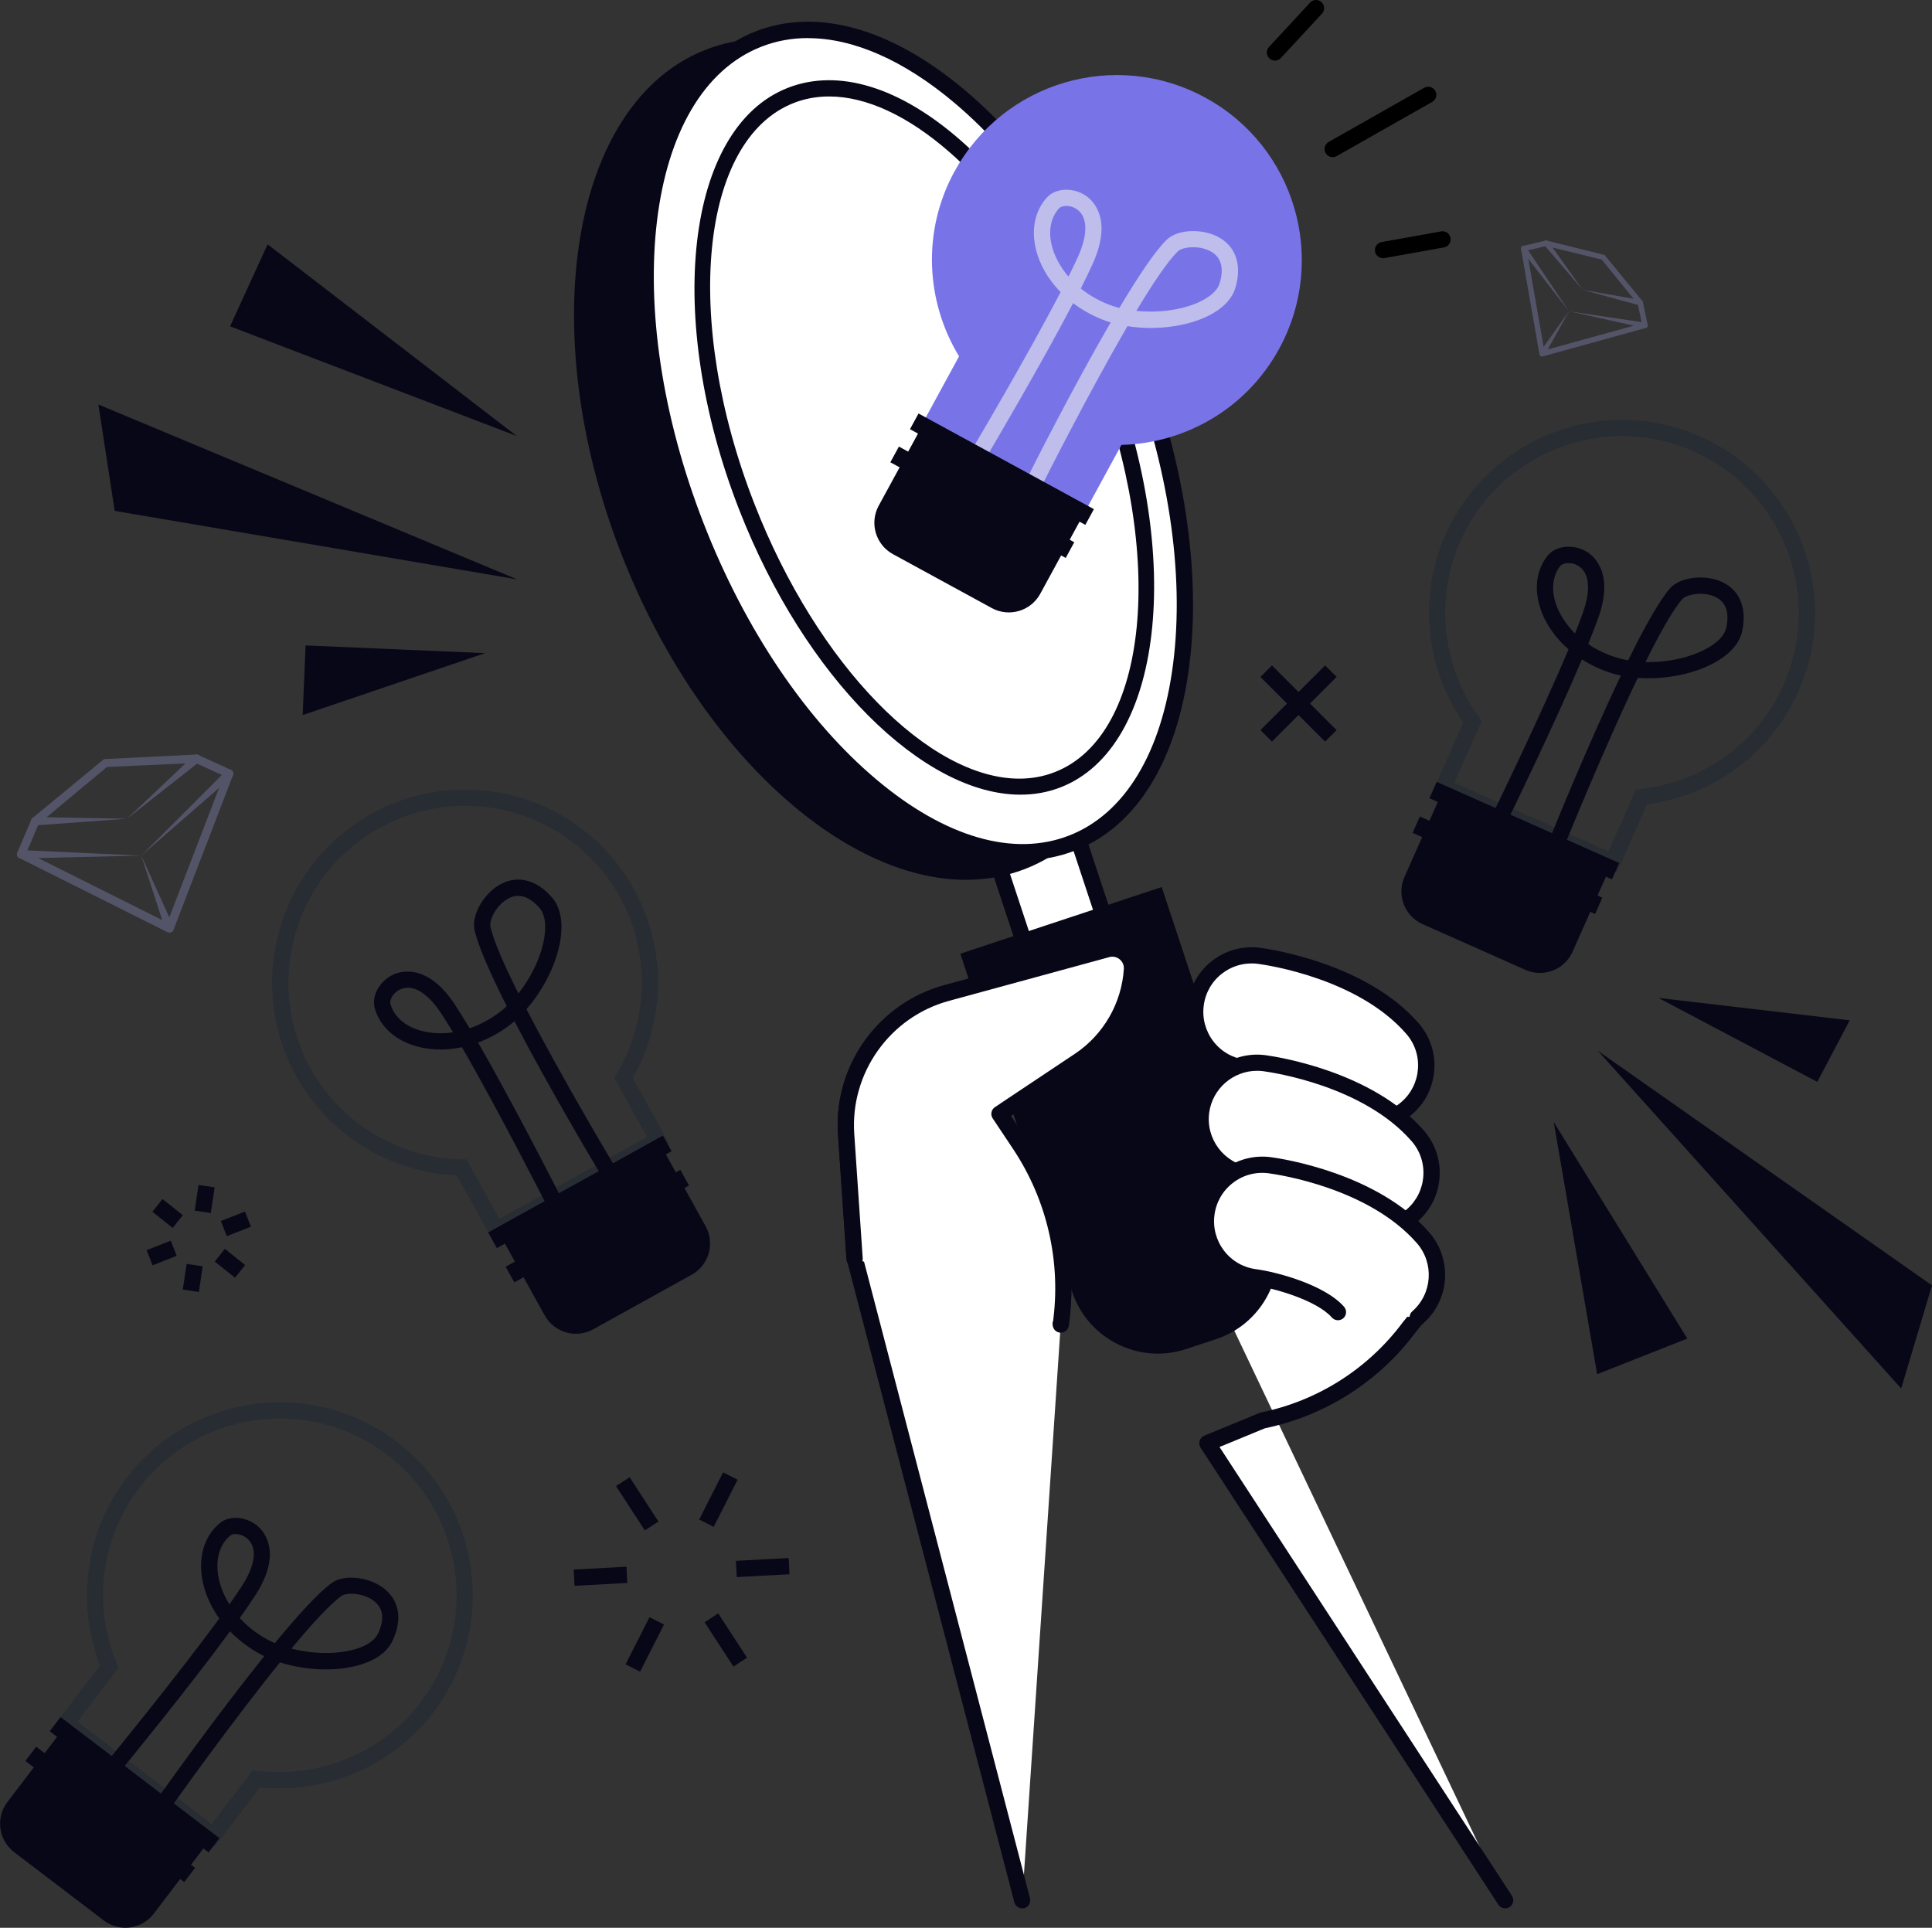 <svg width="474" height="473" viewBox="0 0 474 473" fill="none" xmlns="http://www.w3.org/2000/svg">
<rect x="0" y="0" width="474" height="473" fill="#333333" stroke="none"/>
<g clip-path="url(#clip0_17_417)">
<path d="M120.968 304.463L112.093 288.418C95.658 287.7 80.639 278.46 72.681 264.071C60.015 241.22 68.313 212.302 91.15 199.649C114.007 186.977 142.888 195.279 155.533 218.13C163.492 232.519 163.372 250.161 155.274 264.47L164.15 280.515L120.968 304.463ZM76.171 262.135C83.631 275.606 97.872 284.167 113.329 284.467H114.486L122.544 299.035L158.745 278.958L150.687 264.41L151.285 263.432C159.223 250.161 159.522 233.536 152.063 220.065C140.475 199.131 114.007 191.547 93.105 203.142C72.182 214.737 64.603 241.2 76.191 262.135H76.171Z" fill="#282D33"/>
<path d="M135.768 296.561C135.03 296.561 134.332 296.161 133.993 295.463C133.853 295.183 122.165 272.193 113.329 256.946C109.081 257.844 104.793 257.684 101.003 256.347C96.296 254.691 93.085 251.478 91.928 247.307C91.11 244.313 93.165 240.641 96.535 239.104C98.37 238.266 104.892 236.33 111.554 246.409C112.651 248.085 113.888 250.081 115.224 252.296C117.478 251.538 119.791 250.36 122.105 248.704C122.863 248.165 123.601 247.546 124.319 246.868C120.33 238.965 117.199 231.94 116.401 228.028C115.643 224.316 118.934 218.848 123.142 216.773C127.291 214.737 131.759 215.974 135.409 220.185C137.323 222.38 138.081 225.673 137.623 229.665C136.924 235.732 133.614 242.537 129.166 247.606C138.041 264.789 150.288 285.265 150.467 285.564C151.026 286.502 150.727 287.74 149.789 288.298C148.852 288.857 147.615 288.558 147.057 287.62C146.319 286.402 134.93 267.363 126.214 250.56C125.635 251.059 125.057 251.518 124.459 251.957C122.205 253.593 119.772 254.87 117.298 255.808C126.034 270.956 137.004 292.549 137.583 293.667C138.081 294.645 137.682 295.842 136.705 296.341C136.406 296.481 136.107 296.561 135.808 296.561H135.768ZM100.046 242.357C99.407 242.357 98.789 242.497 98.191 242.757C96.396 243.575 95.538 245.411 95.777 246.269C96.575 249.143 98.889 251.398 102.319 252.595C104.653 253.414 107.725 253.793 111.155 253.294C110.098 251.558 109.121 249.981 108.223 248.624C105.511 244.533 102.639 242.337 100.046 242.337V242.357ZM127.151 219.806C126.393 219.806 125.655 219.986 124.897 220.365C121.746 221.921 120.011 225.813 120.31 227.25C120.988 230.643 123.681 236.73 127.191 243.754C130.582 239.444 133.115 233.995 133.653 229.226C133.893 227.23 133.853 224.516 132.397 222.82C130.662 220.824 128.906 219.826 127.151 219.826V219.806Z" fill="#080717"/>
<path d="M169.718 312.756L145.537 326.162C141.315 328.503 135.974 326.969 133.635 322.745L121.938 301.623L161.419 279.734L173.115 300.857C175.455 305.081 173.922 310.425 169.7 312.766L169.718 312.756Z" fill="#080717"/>
<path d="M166.92 287.034L124.054 310.799L126.181 314.639L169.046 290.875L166.92 287.034Z" fill="#080717"/>
<path d="M162.637 278.624L119.772 302.389L121.898 306.229L164.764 282.465L162.637 278.624Z" fill="#080717"/>
<path d="M52.696 453.143L13.423 423.207L24.533 408.619C18.589 393.272 21.002 375.79 30.955 362.718C46.792 341.923 76.57 337.891 97.333 353.737C107.405 361.401 113.868 372.537 115.563 385.09C117.258 397.643 113.967 410.096 106.308 420.154C96.356 433.226 80.16 440.211 63.785 438.554L52.675 453.143H52.696ZM19.028 422.449L51.938 447.535L62.01 434.303L63.147 434.443C78.465 436.379 93.803 429.973 103.137 417.719C110.158 408.499 113.17 397.084 111.614 385.608C110.058 374.113 104.134 363.915 94.92 356.89C75.892 342.402 48.627 346.074 34.126 365.113C24.792 377.366 22.698 393.851 28.641 408.14L29.08 409.198L19.008 422.429L19.028 422.449Z" fill="#282D33"/>
<path d="M40.948 443.464C40.549 443.464 40.15 443.344 39.791 443.104C38.893 442.466 38.674 441.229 39.312 440.33C40.15 439.173 52.975 421.092 64.842 406.344C64.144 406.024 63.486 405.665 62.848 405.286C60.454 403.869 58.3 402.173 56.445 400.257C46.114 414.346 30.756 433.086 29.958 434.064C29.26 434.922 28.003 435.042 27.145 434.343C26.288 433.645 26.168 432.388 26.866 431.529C27.066 431.29 43.401 411.333 53.792 397.104C51.259 393.571 49.684 389.58 49.385 385.589C49.006 380.619 50.661 376.368 54.012 373.654C56.425 371.698 60.614 372.118 63.366 374.572C64.862 375.929 69.27 381.098 62.728 391.276C61.651 392.953 60.315 394.888 58.819 397.004C60.414 398.76 62.429 400.417 64.862 401.853C65.66 402.332 66.518 402.751 67.435 403.151C73.06 396.325 78.225 390.638 81.496 388.323C84.588 386.147 90.911 386.946 94.501 389.979C98.031 392.953 98.689 397.543 96.296 402.592C95.059 405.226 92.367 407.242 88.517 408.419C82.673 410.215 75.114 409.916 68.692 407.88C56.545 422.908 42.723 442.366 42.523 442.665C42.144 443.204 41.526 443.504 40.888 443.504L40.948 443.464ZM71.484 404.488C76.789 405.865 82.793 405.985 87.38 404.568C89.295 403.989 91.768 402.851 92.726 400.836C94.341 397.423 94.082 394.789 91.968 392.993C89.295 390.737 85.027 390.697 83.83 391.556C80.998 393.551 76.51 398.461 71.504 404.488H71.484ZM57.821 376.388C57.263 376.388 56.804 376.508 56.545 376.728C54.231 378.604 53.114 381.637 53.374 385.269C53.553 387.744 54.451 390.717 56.286 393.651C57.462 391.995 58.5 390.458 59.377 389.101C62.688 383.952 63.187 379.741 60.714 377.546C59.796 376.728 58.699 376.408 57.801 376.408L57.821 376.388Z" fill="#080717"/>
<path d="M25.454 471.198L3.464 454.436C-0.375 451.509 -1.12 445.999 1.805 442.158L16.43 422.949L52.35 450.329L37.726 469.538C34.801 473.38 29.294 474.124 25.454 471.198Z" fill="#080717"/>
<path d="M8.883 428.573L6.224 432.066L45.207 461.78L47.866 458.287L8.883 428.573Z" fill="#080717"/>
<path d="M14.856 421.292L12.197 424.785L51.179 454.499L53.838 451.006L14.856 421.292Z" fill="#080717"/>
<path d="M396.652 214.118L351.536 194.062L358.975 177.318C349.641 163.767 347.966 146.185 354.647 131.177C359.793 119.602 369.108 110.741 380.935 106.191C392.743 101.641 405.628 101.98 417.176 107.109C441.05 117.726 451.841 145.786 441.23 169.674C434.568 184.702 420.407 195.219 404.092 197.374L396.652 214.138V214.118ZM356.801 192.046L394.618 208.87L401.359 193.682L402.496 193.563C417.874 191.906 431.317 182.147 437.56 168.058C447.273 146.185 437.4 120.48 415.54 110.761C404.949 106.051 393.162 105.752 382.351 109.923C371.541 114.094 362.984 122.216 358.277 132.814C352.015 146.883 353.79 163.408 362.865 175.941L363.543 176.879L356.801 192.066V192.046Z" fill="#282D33"/>
<path d="M382.511 207.473C382.272 207.473 382.012 207.433 381.753 207.333C380.736 206.914 380.237 205.756 380.656 204.738C381.195 203.421 389.512 182.846 397.669 165.763C396.931 165.603 396.193 165.423 395.495 165.204C392.843 164.386 390.349 163.228 388.116 161.791C381.314 177.896 370.683 199.669 370.145 200.787C369.666 201.785 368.469 202.184 367.472 201.705C366.475 201.226 366.076 200.029 366.555 199.031C366.694 198.751 378.003 175.561 384.825 159.316C381.534 156.463 379.08 152.95 377.864 149.118C376.348 144.369 376.966 139.858 379.619 136.426C381.514 133.971 385.702 133.392 388.933 135.169C390.708 136.126 396.173 140.158 392.144 151.553C391.466 153.449 390.629 155.624 389.651 158.019C391.606 159.356 393.94 160.514 396.652 161.352C397.55 161.631 398.487 161.851 399.464 162.011C403.354 154.068 407.084 147.342 409.736 144.329C412.249 141.495 418.572 140.816 422.78 142.932C426.909 145.007 428.604 149.338 427.448 154.786C426.849 157.64 424.695 160.215 421.225 162.27C415.959 165.363 408.54 166.82 401.818 166.321C393.461 183.744 384.505 205.876 384.366 206.195C384.047 206.974 383.309 207.453 382.511 207.453V207.473ZM403.713 162.45C409.218 162.569 415.062 161.292 419.19 158.857C420.926 157.84 423.08 156.183 423.538 153.988C424.316 150.296 423.459 147.781 420.985 146.524C417.854 144.947 413.705 145.905 412.728 147.003C410.434 149.597 407.203 155.405 403.713 162.43V162.45ZM384.864 138.162C383.887 138.162 383.089 138.481 382.77 138.9C380.955 141.255 380.556 144.468 381.653 147.941C382.411 150.296 383.967 152.99 386.42 155.425C387.178 153.529 387.836 151.793 388.375 150.276C390.409 144.508 389.911 140.297 387.019 138.721C386.301 138.322 385.543 138.182 384.864 138.182V138.162Z" fill="#080717"/>
<path d="M374.281 237.975L349.019 226.742C344.608 224.781 342.613 219.591 344.574 215.178L354.374 193.111L395.621 211.451L385.82 233.518C383.86 237.932 378.674 239.928 374.263 237.967L374.281 237.975Z" fill="#080717"/>
<path d="M348.348 200.335L346.566 204.347L391.349 224.259L393.131 220.247L348.348 200.335Z" fill="#080717"/>
<path d="M352.479 191.839L350.697 195.852L395.48 215.764L397.261 211.752L352.479 191.839Z" fill="#080717"/>
<path d="M126.872 142.153L28.143 125.35L24.134 99.246L126.872 142.153Z" fill="#080717"/>
<path d="M126.792 106.989L56.445 80.067L65.66 59.951L126.792 106.989Z" fill="#080717"/>
<path d="M119.014 160.254L74.256 175.442L74.974 158.359L119.014 160.254Z" fill="#080717"/>
<path d="M392.025 257.824L474 315.38L466.441 340.685L392.025 257.824Z" fill="#080717"/>
<path d="M381.195 275.306L413.965 328.432L391.845 337.173L381.195 275.306Z" fill="#080717"/>
<path d="M406.884 244.852L453.815 250.34L445.857 265.448L406.884 244.852Z" fill="#080717"/>
<path d="M326.963 38.557C326.265 38.557 325.587 38.198 325.228 37.539C324.69 36.581 325.029 35.364 325.986 34.825L349.422 21.534C350.379 20.995 351.596 21.334 352.134 22.292C352.673 23.25 352.334 24.467 351.376 25.006L327.941 38.297C327.621 38.477 327.282 38.557 326.963 38.557Z" fill="black"/>
<path d="M312.802 14.868C312.323 14.868 311.825 14.688 311.446 14.329C310.628 13.571 310.588 12.313 311.346 11.515L321.418 0.639C322.176 -0.18 323.433 -0.22 324.231 0.539C325.049 1.297 325.088 2.554 324.33 3.353L314.258 14.229C313.859 14.648 313.341 14.868 312.802 14.868Z" fill="black"/>
<path d="M339.309 63.343C338.352 63.343 337.514 62.665 337.355 61.707C337.155 60.629 337.873 59.592 338.97 59.392L353.55 56.778C354.647 56.578 355.665 57.296 355.864 58.394C356.063 59.472 355.345 60.51 354.248 60.709L339.668 63.323C339.549 63.343 339.429 63.363 339.309 63.363V63.343Z" fill="black"/>
<path d="M325.104 163.263L309.237 179.139L312.058 181.961L327.925 166.085L325.104 163.263Z" fill="#080717"/>
<path d="M312.058 163.269L309.237 166.091L325.104 181.967L327.925 179.144L312.058 163.269Z" fill="#080717"/>
<path d="M264.082 204.53L244.559 210.994L275.663 305.045L295.186 298.581L264.082 204.53Z" fill="white"/>
<path d="M275.664 307.058C275.365 307.058 275.046 306.978 274.766 306.838C274.288 306.599 273.929 306.18 273.769 305.681L242.674 211.644C242.335 210.606 242.894 209.468 243.931 209.129L263.457 202.663C263.956 202.503 264.515 202.543 264.973 202.783C265.452 203.022 265.811 203.441 265.971 203.94L297.065 297.977C297.404 299.015 296.846 300.153 295.809 300.492L276.282 306.958C276.083 307.018 275.863 307.058 275.664 307.058ZM247.082 212.282L276.921 302.528L292.657 297.319L262.819 207.073L247.082 212.282Z" fill="#080717"/>
<path d="M369.267 466.235L296.208 354.096L309.731 348.528C324.131 345.575 336.956 337.452 345.712 325.678L350.539 319.691L333.745 253.553L271.874 261.416L369.287 466.255L369.267 466.235Z" fill="white"/>
<path d="M369.287 468.23C368.629 468.23 367.991 467.911 367.612 467.332L294.552 355.194C294.233 354.695 294.133 354.076 294.313 353.518C294.492 352.959 294.911 352.5 295.45 352.26L308.973 346.692C309.092 346.652 309.212 346.613 309.332 346.573C323.273 343.719 335.62 335.876 344.116 324.5L348.365 319.232L332.249 255.768L272.134 263.412C271.037 263.552 270.039 262.773 269.9 261.676C269.76 260.578 270.538 259.58 271.635 259.441L333.505 251.577C334.483 251.458 335.44 252.096 335.679 253.074L352.473 319.212C352.633 319.83 352.473 320.469 352.094 320.948L347.268 326.935C338.292 339.009 325.148 347.371 310.329 350.444L299.199 355.034L370.943 465.157C371.541 466.075 371.282 467.312 370.364 467.911C370.025 468.131 369.646 468.23 369.287 468.23Z" fill="#080717"/>
<path d="M260.266 324.58C262.44 309.173 258.87 293.507 250.194 280.555L245.208 273.111L264.834 260.079C272.373 255.07 277.14 246.828 277.698 237.807C277.898 234.534 274.826 232.02 271.635 232.898L232.223 243.615C216.805 247.806 206.494 262.254 207.591 278.12L209.665 308.515L250.792 466.215L260.266 324.56V324.58Z" fill="white"/>
<path d="M250.792 468.23C249.915 468.23 249.097 467.632 248.857 466.734L207.73 309.034C207.69 308.914 207.67 308.794 207.67 308.674L205.596 278.28C204.439 261.516 215.429 246.129 231.705 241.699L271.116 230.982C273.231 230.403 275.504 230.882 277.2 232.279C278.915 233.676 279.813 235.752 279.673 237.947C279.075 247.526 273.929 256.427 265.911 261.756L247.96 273.69L251.829 279.477C260.765 292.848 264.455 308.974 262.221 324.879C262.061 325.977 261.064 326.735 259.967 326.576C258.87 326.416 258.112 325.418 258.272 324.321C260.386 309.373 256.915 294.245 248.518 281.693L243.532 274.249C243.233 273.81 243.133 273.271 243.233 272.752C243.333 272.233 243.652 271.774 244.091 271.475L263.717 258.443C270.698 253.813 275.185 246.049 275.704 237.727C275.764 236.829 275.385 235.971 274.687 235.392C273.969 234.814 273.051 234.614 272.154 234.854L232.742 245.57C218.301 249.502 208.548 263.153 209.565 278.02L211.64 308.235L252.707 465.756C252.986 466.813 252.348 467.911 251.291 468.19C251.111 468.23 250.952 468.25 250.792 468.25V468.23Z" fill="#080717"/>
<path d="M235.595 234.006L285.017 217.642L312.443 300.571C316.284 312.185 309.968 324.724 298.38 328.561L291.014 331C279.406 334.843 266.875 328.524 263.04 316.929L235.614 234L235.595 234.006Z" fill="#080717"/>
<path d="M250.856 211.327C282.893 198.816 291.64 144.518 270.394 90.048C249.147 35.578 205.953 1.563 173.916 14.074C141.879 26.585 133.132 80.884 154.378 135.353C175.624 189.823 218.819 223.838 250.856 211.327Z" fill="#080717"/>
<path d="M236.99 215.874C206.454 215.874 171.071 183.644 152.502 136.067C130.881 80.646 140.156 25.086 173.165 12.194C206.155 -0.698 250.613 33.887 272.233 89.307C293.854 144.728 284.58 200.288 251.57 213.18C246.903 214.996 241.996 215.874 236.97 215.874H236.99ZM187.964 13.451C183.357 13.451 178.889 14.249 174.621 15.926C143.666 28.02 135.409 81.265 156.232 134.63C177.054 187.995 219.179 221.562 250.134 209.468C281.089 197.374 289.346 144.129 268.524 90.764C250.573 44.764 216.785 13.451 187.964 13.451Z" fill="#080717"/>
<path d="M263.037 206.86C292.734 195.263 299.585 141.705 278.339 87.235C257.092 32.766 215.794 -1.99 186.097 9.608C156.4 21.205 149.549 74.763 170.796 129.232C192.042 183.702 233.34 218.457 263.037 206.86Z" fill="white"/>
<path d="M250.892 211.085C238.845 211.085 225.601 205.377 212.477 194.321C194.806 179.453 179.348 156.582 168.957 129.92C147.336 74.519 154.696 19.678 185.372 7.703C200.45 1.816 218.66 6.925 236.671 22.072C254.342 36.94 269.8 59.811 280.192 86.474C290.583 113.136 294.712 140.417 291.78 163.348C288.788 186.697 278.855 202.803 263.777 208.69C259.688 210.287 255.38 211.065 250.892 211.065V211.085ZM198.236 9.34C194.247 9.34 190.418 10.038 186.808 11.455C158.186 22.631 151.844 75.138 172.666 128.503C182.819 154.547 197.877 176.839 215.05 191.287C231.884 205.457 248.678 210.326 262.321 204.998C275.963 199.669 285.018 184.702 287.811 162.869C290.663 140.597 286.634 113.994 276.462 87.95C266.31 61.907 251.251 39.615 234.078 25.166C221.692 14.748 209.326 9.36 198.236 9.36V9.34Z" fill="#080717"/>
<path d="M259.511 191.308C283.554 181.919 288.386 136.727 270.303 90.368C252.221 44.01 218.071 14.04 194.028 23.43C169.985 32.819 165.153 78.011 183.236 124.369C201.318 170.728 235.468 200.697 259.511 191.308Z" fill="white"/>
<path d="M250.353 194.98C226.579 194.98 197.498 166.441 181.363 125.09C162.913 77.772 168.259 31.332 193.29 21.553C205.656 16.724 220.715 21.314 235.714 34.466C250.353 47.318 263.298 66.896 272.174 89.627C290.623 136.945 285.278 183.385 260.246 193.163C257.095 194.401 253.784 194.98 250.353 194.98ZM203.422 23.669C200.39 23.669 197.478 24.188 194.746 25.265C171.769 34.246 167.421 78.371 185.092 123.633C200.61 163.428 228.055 191.048 250.074 191.048C253.106 191.048 256.038 190.529 258.81 189.431C281.787 180.451 286.135 136.326 268.464 91.064C259.827 68.931 247.262 49.892 233.101 37.459C222.749 28.379 212.497 23.669 203.442 23.669H203.422Z" fill="#080717"/>
<path d="M209.665 308.854L207.591 278.32C206.494 262.374 216.805 247.865 232.223 243.655L271.635 232.898C274.806 232.04 277.898 234.554 277.698 237.827C277.14 246.888 272.373 255.15 264.834 260.179L245.208 273.271L250.194 280.755C258.85 293.747 262.44 309.493 260.266 324.959L209.665 308.834V308.854Z" fill="white"/>
<path d="M260.266 326.975C260.266 326.975 260.087 326.975 259.987 326.975C258.89 326.815 258.132 325.817 258.292 324.72C260.406 309.712 256.935 294.505 248.538 281.892L243.552 274.408C243.253 273.969 243.153 273.43 243.253 272.911C243.353 272.393 243.652 271.934 244.111 271.634L263.737 258.542C270.718 253.893 275.205 246.109 275.724 237.727C275.784 236.809 275.405 235.951 274.687 235.372C273.969 234.794 273.051 234.594 272.174 234.834L232.762 245.59C218.321 249.542 208.568 263.252 209.585 278.2L211.66 308.734C211.739 309.832 210.902 310.79 209.805 310.87C208.668 310.949 207.75 310.111 207.67 309.014L205.596 278.479C204.439 261.636 215.429 246.189 231.705 241.759L271.116 231.002C273.271 230.423 275.484 230.882 277.2 232.299C278.915 233.696 279.833 235.772 279.693 238.007C279.095 247.626 273.949 256.547 265.931 261.895L247.96 273.869L251.829 279.677C260.765 293.108 264.455 309.293 262.221 325.279C262.081 326.276 261.224 326.995 260.246 326.995L260.266 326.975Z" fill="#080717"/>
<path d="M336.058 275.306C332.209 275.306 328.359 273.71 325.627 270.577C321.299 265.627 309.83 262.634 305.263 262.015C297.684 260.997 292.338 254.032 293.355 246.449C294.373 238.865 301.334 233.516 308.913 234.534C311.466 234.874 334.183 238.266 346.47 252.316C351.516 258.083 350.918 266.845 345.173 271.874C342.541 274.169 339.289 275.306 336.058 275.306Z" fill="white"/>
<path d="M336.058 277.302C331.491 277.302 327.143 275.326 324.131 271.894C320.381 267.623 309.83 264.649 305.003 263.991C300.815 263.432 297.085 261.277 294.512 257.904C291.939 254.531 290.842 250.38 291.401 246.169C291.959 241.978 294.113 238.246 297.484 235.672C300.855 233.097 305.003 232 309.212 232.559C311.845 232.918 335.241 236.41 348.006 250.999C350.798 254.192 352.174 258.263 351.895 262.494C351.616 266.725 349.701 270.577 346.51 273.37C343.618 275.905 339.908 277.302 336.078 277.302H336.058ZM307.058 236.39C304.465 236.39 301.972 237.228 299.878 238.825C297.364 240.741 295.749 243.535 295.33 246.688C294.911 249.821 295.749 252.955 297.664 255.469C299.578 257.984 302.371 259.6 305.522 260.019C310.528 260.678 322.376 263.811 327.123 269.239C329.377 271.814 332.628 273.291 336.058 273.291C338.93 273.291 341.703 272.253 343.857 270.357C346.25 268.262 347.666 265.388 347.886 262.215C348.105 259.041 347.068 255.988 344.974 253.613C333.166 240.102 311.127 236.829 308.653 236.49C308.115 236.41 307.576 236.39 307.058 236.39Z" fill="#080717"/>
<path d="M337.375 301.649C333.525 301.649 329.676 300.053 326.943 296.92C322.655 292.01 311.346 289.037 306.539 288.358C298.98 287.3 293.675 280.316 294.712 272.752C295.749 265.188 302.67 259.86 310.249 260.877C312.802 261.217 335.52 264.609 347.806 278.659C352.852 284.427 352.254 293.188 346.51 298.217C343.877 300.512 340.626 301.649 337.395 301.649H337.375Z" fill="white"/>
<path d="M337.375 303.645C332.807 303.645 328.459 301.669 325.447 298.237C321.558 293.786 310.648 290.953 306.26 290.334C297.624 289.117 291.56 281.114 292.737 272.472C293.914 263.831 301.872 257.744 310.508 258.902C313.121 259.261 336.517 262.753 349.302 277.342C352.094 280.535 353.471 284.606 353.191 288.837C352.912 293.068 350.997 296.92 347.806 299.714C344.914 302.248 341.204 303.645 337.375 303.645ZM308.394 262.733C302.57 262.733 297.484 267.064 296.666 272.991C295.789 279.457 300.316 285.444 306.799 286.362C310.808 286.921 323.393 289.835 328.439 295.583C330.693 298.157 333.944 299.634 337.375 299.634C340.247 299.634 343.019 298.596 345.173 296.7C347.567 294.605 348.983 291.731 349.202 288.558C349.422 285.405 348.385 282.331 346.29 279.956C334.483 266.445 312.443 263.172 309.97 262.833C309.431 262.753 308.913 262.733 308.394 262.733Z" fill="#080717"/>
<path d="M328.26 321.946C323.932 316.996 312.463 314.003 307.896 313.384C300.316 312.366 294.991 305.401 295.988 297.818C297.005 290.234 303.946 284.886 311.546 285.903C314.099 286.243 336.816 289.635 349.103 303.685C354.149 309.453 353.55 318.214 347.806 323.243L328.26 321.946Z" fill="white"/>
<path d="M347.806 325.239C347.248 325.239 346.709 324.999 346.31 324.56C345.592 323.722 345.672 322.465 346.49 321.746C351.416 317.435 351.915 309.932 347.607 305.002C335.799 291.491 313.76 288.218 311.286 287.879C308.115 287.46 305.023 288.278 302.51 290.214C299.997 292.13 298.382 294.924 297.963 298.077C297.544 301.21 298.382 304.344 300.296 306.858C302.211 309.373 305.004 310.989 308.155 311.408C313.161 312.067 325.009 315.2 329.756 320.629C330.474 321.467 330.394 322.724 329.576 323.443C328.738 324.161 327.482 324.081 326.764 323.263C323.014 318.992 312.463 316.019 307.636 315.36C303.448 314.801 299.718 312.646 297.145 309.273C294.572 305.9 293.455 301.749 294.034 297.538C294.592 293.347 296.746 289.615 300.117 287.041C303.488 284.467 307.656 283.369 311.845 283.928C314.478 284.287 337.873 287.779 350.638 302.368C356.383 308.954 355.724 318.992 349.142 324.74C348.763 325.079 348.305 325.239 347.826 325.239H347.806Z" fill="#080717"/>
<path d="M234.178 42.089C246.165 20.077 273.729 11.954 295.729 23.968C317.729 35.962 325.846 63.543 313.839 85.555C305.801 100.304 290.782 108.765 275.125 109.165L266.768 124.511L226.938 102.778L235.295 87.431C227.157 74.04 226.14 56.818 234.158 42.089H234.178Z" fill="#7874E8"/>
<path d="M254.183 119.462C253.884 119.462 253.585 119.403 253.285 119.243C252.308 118.744 251.909 117.547 252.388 116.569C253.026 115.291 262.979 95.474 272.493 79.109C271.755 78.89 271.057 78.65 270.359 78.371C267.766 77.333 265.392 75.976 263.278 74.38C255.18 89.886 242.854 110.721 242.216 111.799C241.657 112.757 240.421 113.056 239.483 112.497C238.526 111.939 238.227 110.701 238.785 109.763C238.945 109.504 252.089 87.312 260.206 71.665C257.155 68.552 255.001 64.86 254.103 60.949C252.986 56.099 253.963 51.649 256.875 48.435C258.97 46.141 263.178 45.921 266.27 47.937C267.965 49.034 273.091 53.505 268.165 64.541C267.347 66.377 266.33 68.492 265.173 70.787C267.028 72.284 269.242 73.621 271.894 74.679C272.752 75.018 273.669 75.318 274.627 75.557C279.154 67.954 283.403 61.547 286.295 58.773C289.027 56.159 295.39 55.979 299.399 58.434C303.348 60.849 304.684 65.279 303.089 70.628C302.251 73.422 299.898 75.817 296.287 77.573C290.783 80.227 283.263 81.085 276.621 80.027C266.888 96.731 256.177 118.045 256.018 118.365C255.679 119.063 254.961 119.462 254.243 119.462H254.183ZM278.795 76.275C284.24 76.834 290.204 76.056 294.512 73.96C296.307 73.082 298.601 71.606 299.239 69.47C300.316 65.858 299.658 63.283 297.285 61.827C294.293 60.011 290.084 60.609 289.027 61.627C286.534 64.022 282.824 69.55 278.795 76.275ZM261.622 50.531C260.805 50.531 260.127 50.77 259.827 51.11C257.833 53.325 257.175 56.478 257.992 60.031C258.551 62.445 259.887 65.239 262.141 67.874C263.039 66.058 263.856 64.381 264.515 62.904C267.008 57.316 266.848 53.086 264.096 51.269C263.298 50.751 262.42 50.531 261.642 50.531H261.622Z" fill="#BEBDEC"/>
<path d="M243.349 149.207L219.078 135.967C214.84 133.655 213.271 128.321 215.582 124.081L227.134 102.879L266.763 124.498L255.211 145.7C252.9 149.94 247.569 151.51 243.331 149.198L243.349 149.207Z" fill="#080717"/>
<path d="M220.539 109.571L218.439 113.426L261.465 136.898L263.565 133.043L220.539 109.571Z" fill="#080717"/>
<path d="M225.353 101.452L223.253 105.307L266.279 128.779L268.38 124.924L225.353 101.452Z" fill="#080717"/>
<path d="M176.21 395.86L172.867 398.038L179.941 408.909L183.284 406.731L176.21 395.86Z" fill="#080717"/>
<path d="M154.472 362.452L151.129 364.629L158.204 375.5L161.547 373.322L154.472 362.452Z" fill="#080717"/>
<path d="M193.491 382.271L180.546 382.968L180.76 386.953L193.706 386.256L193.491 382.271Z" fill="#080717"/>
<path d="M153.693 384.407L140.747 385.104L140.962 389.089L153.907 388.392L153.693 384.407Z" fill="#080717"/>
<path d="M159.354 396.788L153.484 408.354L157.041 410.161L162.911 398.595L159.354 396.788Z" fill="#080717"/>
<path d="M177.41 361.257L171.54 372.823L175.097 374.63L180.967 363.064L177.41 361.257Z" fill="#080717"/>
<path d="M41.894 304.412L35.972 306.738L37.429 310.454L43.352 308.128L41.894 304.412Z" fill="#080717"/>
<path d="M60.105 297.264L54.182 299.59L55.639 303.306L61.562 300.979L60.105 297.264Z" fill="#080717"/>
<path d="M45.791 310.108L44.844 316.403L48.789 316.997L49.736 310.702L45.791 310.108Z" fill="#080717"/>
<path d="M48.714 290.734L47.767 297.03L51.711 297.624L52.658 291.328L48.714 290.734Z" fill="#080717"/>
<path d="M39.874 294.195L37.387 297.316L42.361 301.285L44.849 298.164L39.874 294.195Z" fill="#080717"/>
<path d="M55.17 306.414L52.683 309.535L57.658 313.504L60.145 310.383L55.17 306.414Z" fill="#080717"/>
<path d="M48.63 185.228L56.641 188.891L56.673 188.905C57.179 189.136 57.4 189.734 57.162 190.238C57.102 190.369 57.011 190.484 56.909 190.574L34.659 209.935L5.177 210.626C4.618 210.639 4.157 210.199 4.149 209.645C4.146 209.501 4.174 209.362 4.226 209.238L4.243 209.201L7.696 201.095C7.919 200.57 8.527 200.323 9.051 200.543C9.578 200.762 9.823 201.365 9.599 201.888L6.146 209.994L5.211 208.568L34.663 209.936L55.501 189.077L55.772 190.761L47.761 187.098C47.243 186.86 47.018 186.251 47.26 185.735C47.501 185.218 48.114 184.992 48.633 185.229L48.63 185.228Z" fill="#545469"/>
<path d="M26.236 188.181L9.304 202.282L8.622 200.465L31.161 200.888L47.529 185.386L48.249 187.189L26.236 188.181ZM25.493 186.264L48.159 185.135L48.203 185.134C48.764 185.105 49.242 185.535 49.265 186.094C49.281 186.432 49.123 186.742 48.878 186.939L31.16 200.891L8.669 202.522C8.108 202.563 7.621 202.144 7.585 201.585C7.561 201.248 7.707 200.938 7.948 200.737L7.987 200.704L25.493 186.264Z" fill="#545469"/>
<path d="M41.966 228.768C41.692 228.874 41.387 228.86 41.126 228.73L4.726 210.512C4.217 210.257 4.013 209.638 4.273 209.13C4.531 208.622 5.155 208.418 5.663 208.673L41.04 226.378L55.24 189.458C55.445 188.927 56.042 188.658 56.577 188.859C57.11 189.06 57.377 189.652 57.173 190.185L42.561 228.172C42.456 228.444 42.24 228.66 41.966 228.766L41.966 228.768Z" fill="#545469"/>
<path d="M34.668 209.936L42.319 226.814C42.552 227.332 42.321 227.943 41.8 228.178C41.279 228.414 40.665 228.187 40.431 227.669C40.417 227.635 40.403 227.598 40.39 227.564L34.664 209.938C34.664 209.938 34.663 209.936 34.665 209.935C34.665 209.935 34.667 209.934 34.668 209.936Z" fill="#545469"/>
<path d="M403.074 74.149L404.244 79.698L404.249 79.72C404.323 80.07 404.099 80.413 403.747 80.483C403.656 80.502 403.562 80.499 403.476 80.481L384.937 76.375L373.295 61.38C373.074 61.096 373.125 60.689 373.409 60.472C373.483 60.416 373.565 60.377 373.649 60.357L373.675 60.351L379.193 59.035C379.55 58.95 379.91 59.17 379.997 59.526C380.085 59.882 379.867 60.24 379.51 60.324L373.993 61.64L374.373 60.61L384.939 76.378L403.712 79.179L402.944 79.964L401.773 74.415C401.698 74.056 401.927 73.707 402.287 73.634C402.647 73.561 402.999 73.792 403.074 74.151L403.074 74.149Z" fill="#545469"/>
<path d="M392.973 63.689L379.193 60.322L379.873 59.273L388.282 71.102L402.57 73.639L401.913 74.703L392.973 63.689ZM393.681 62.57L402.942 73.87L402.959 73.892C403.189 74.172 403.149 74.583 402.869 74.81C402.7 74.947 402.479 74.984 402.283 74.932L388.28 71.102L378.826 60.085C378.59 59.811 378.621 59.398 378.896 59.165C379.061 59.024 379.278 58.981 379.474 59.029L379.506 59.036L393.681 62.57Z" fill="#545469"/>
<path d="M377.987 87.367C377.827 87.265 377.718 87.102 377.685 86.917L373.182 61.103C373.118 60.742 373.361 60.399 373.723 60.339C374.085 60.279 374.43 60.523 374.492 60.884L378.87 85.972L403.415 79.19C403.768 79.093 404.135 79.299 404.237 79.652C404.336 80.005 404.132 80.37 403.778 80.469L378.523 87.446C378.342 87.496 378.147 87.467 377.988 87.365L377.987 87.367Z" fill="#545469"/>
<path d="M384.941 76.38L379.133 86.801C378.955 87.12 378.55 87.234 378.228 87.055C377.907 86.875 377.79 86.47 377.968 86.151C377.981 86.131 377.994 86.11 378.007 86.09L384.938 76.379C384.938 76.379 384.939 76.378 384.94 76.378C384.94 76.378 384.941 76.379 384.941 76.38Z" fill="#545469"/>
</g>
<defs>
<clipPath id="clip0_17_417">
<rect width="474" height="473" fill="white"/>
</clipPath>
</defs>
</svg>
